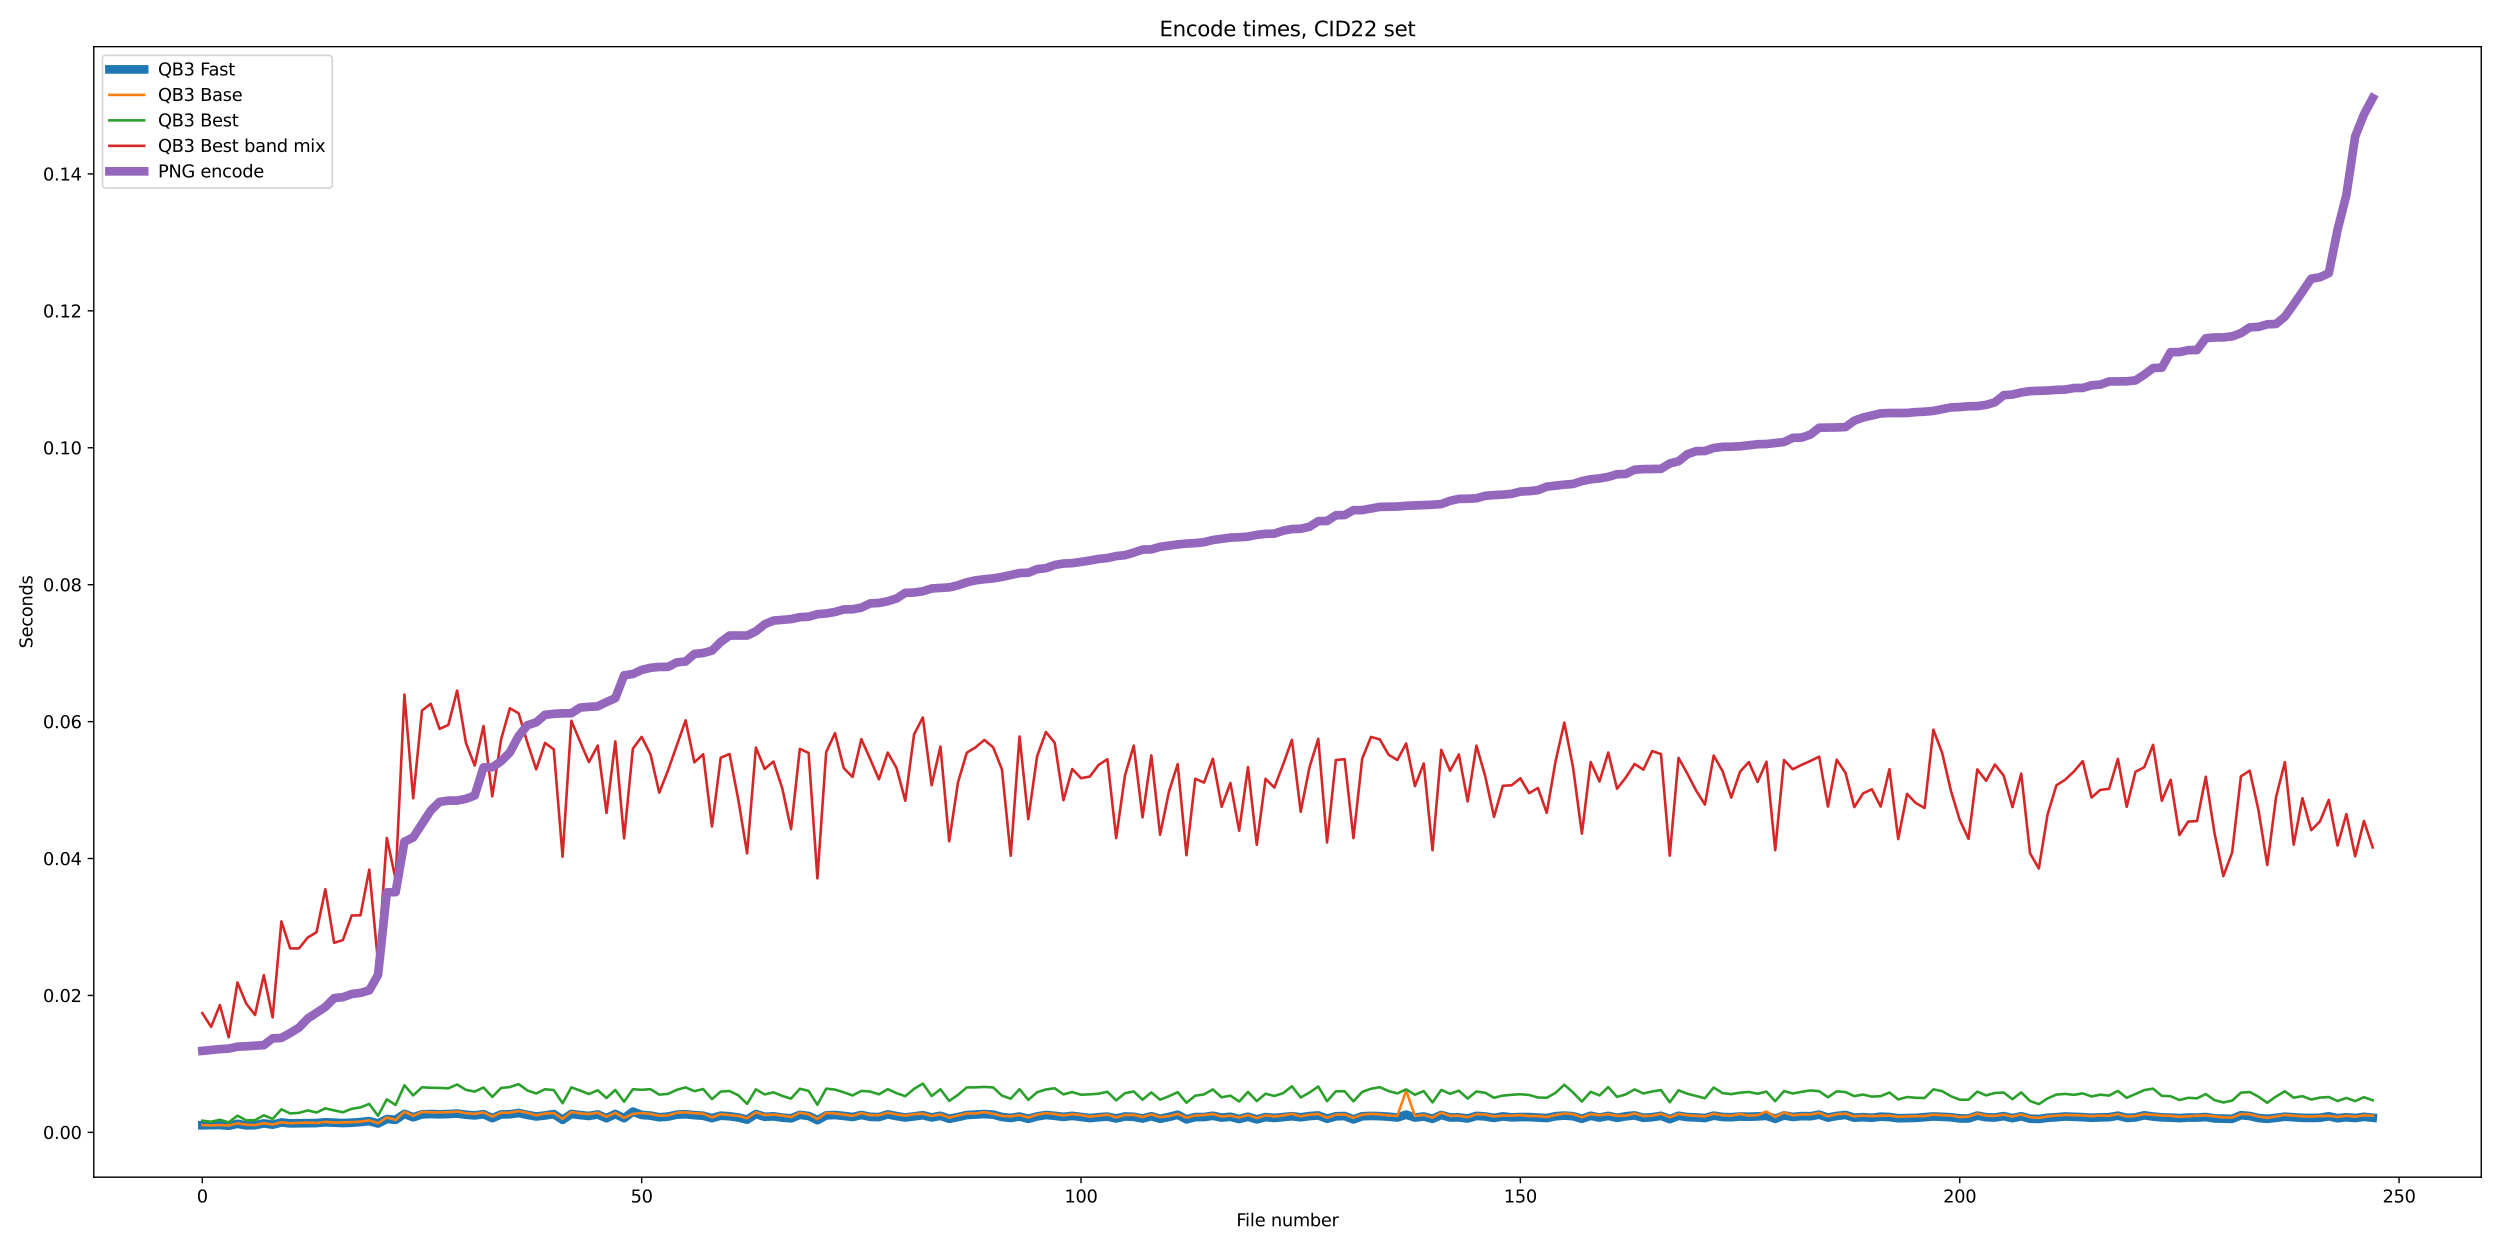 <?xml version="1.0" encoding="utf-8" standalone="no"?>
<!DOCTYPE svg PUBLIC "-//W3C//DTD SVG 1.1//EN"
  "http://www.w3.org/Graphics/SVG/1.1/DTD/svg11.dtd">
<svg xmlns:xlink="http://www.w3.org/1999/xlink" width="1440pt" height="720pt" viewBox="0 0 1440 720" xmlns="http://www.w3.org/2000/svg" version="1.1">
 <defs>
  <style type="text/css">*{stroke-linejoin: round; stroke-linecap: butt}</style>
 </defs>
 <g id="figure_1">
  <g id="patch_1">
   <path d="M 0 720 
L 1440 720 
L 1440 0 
L 0 0 
z
" style="fill: #ffffff"/>
  </g>
  <g id="axes_1">
   <g id="patch_2">
    <path d="M 54.02 678.04 
L 1429.2 678.04 
L 1429.2 26.88 
L 54.02 26.88 
z
" style="fill: #ffffff"/>
   </g>
   <g id="matplotlib.axis_1">
    <g id="xtick_1">
     <g id="line2d_1">
      <defs>
       <path id="m5e9444b66a" d="M 0 0 
L 0 3.5 
" style="stroke: #000000; stroke-width: 0.8"/>
      </defs>
      <g>
       <use xlink:href="#m5e9444b66a" x="116.528" y="678.04" style="stroke: #000000; stroke-width: 0.8"/>
      </g>
     </g>
     <g id="text_1">
      <!-- 0 -->
      <g transform="translate(113.347 692.638) scale(0.1 -0.1)">
       <defs>
        <path id="DejaVuSans-30" d="M 2034 4250 
Q 1547 4250 1301 3770 
Q 1056 3291 1056 2328 
Q 1056 1369 1301 889 
Q 1547 409 2034 409 
Q 2525 409 2770 889 
Q 3016 1369 3016 2328 
Q 3016 3291 2770 3770 
Q 2525 4250 2034 4250 
z
M 2034 4750 
Q 2819 4750 3233 4129 
Q 3647 3509 3647 2328 
Q 3647 1150 3233 529 
Q 2819 -91 2034 -91 
Q 1250 -91 836 529 
Q 422 1150 422 2328 
Q 422 3509 836 4129 
Q 1250 4750 2034 4750 
z
" transform="scale(0.016)"/>
       </defs>
       <use xlink:href="#DejaVuSans-30"/>
      </g>
     </g>
    </g>
    <g id="xtick_2">
     <g id="line2d_2">
      <g>
       <use xlink:href="#m5e9444b66a" x="369.598" y="678.04" style="stroke: #000000; stroke-width: 0.8"/>
      </g>
     </g>
     <g id="text_2">
      <!-- 50 -->
      <g transform="translate(363.235 692.638) scale(0.1 -0.1)">
       <defs>
        <path id="DejaVuSans-35" d="M 691 4666 
L 3169 4666 
L 3169 4134 
L 1269 4134 
L 1269 2991 
Q 1406 3038 1543 3061 
Q 1681 3084 1819 3084 
Q 2600 3084 3056 2656 
Q 3513 2228 3513 1497 
Q 3513 744 3044 326 
Q 2575 -91 1722 -91 
Q 1428 -91 1123 -41 
Q 819 9 494 109 
L 494 744 
Q 775 591 1075 516 
Q 1375 441 1709 441 
Q 2250 441 2565 725 
Q 2881 1009 2881 1497 
Q 2881 1984 2565 2268 
Q 2250 2553 1709 2553 
Q 1456 2553 1204 2497 
Q 953 2441 691 2322 
L 691 4666 
z
" transform="scale(0.016)"/>
       </defs>
       <use xlink:href="#DejaVuSans-35"/>
       <use xlink:href="#DejaVuSans-30" x="63.623"/>
      </g>
     </g>
    </g>
    <g id="xtick_3">
     <g id="line2d_3">
      <g>
       <use xlink:href="#m5e9444b66a" x="622.667" y="678.04" style="stroke: #000000; stroke-width: 0.8"/>
      </g>
     </g>
     <g id="text_3">
      <!-- 100 -->
      <g transform="translate(613.124 692.638) scale(0.1 -0.1)">
       <defs>
        <path id="DejaVuSans-31" d="M 794 531 
L 1825 531 
L 1825 4091 
L 703 3866 
L 703 4441 
L 1819 4666 
L 2450 4666 
L 2450 531 
L 3481 531 
L 3481 0 
L 794 0 
L 794 531 
z
" transform="scale(0.016)"/>
       </defs>
       <use xlink:href="#DejaVuSans-31"/>
       <use xlink:href="#DejaVuSans-30" x="63.623"/>
       <use xlink:href="#DejaVuSans-30" x="127.246"/>
      </g>
     </g>
    </g>
    <g id="xtick_4">
     <g id="line2d_4">
      <g>
       <use xlink:href="#m5e9444b66a" x="875.737" y="678.04" style="stroke: #000000; stroke-width: 0.8"/>
      </g>
     </g>
     <g id="text_4">
      <!-- 150 -->
      <g transform="translate(866.193 692.638) scale(0.1 -0.1)">
       <use xlink:href="#DejaVuSans-31"/>
       <use xlink:href="#DejaVuSans-35" x="63.623"/>
       <use xlink:href="#DejaVuSans-30" x="127.246"/>
      </g>
     </g>
    </g>
    <g id="xtick_5">
     <g id="line2d_5">
      <g>
       <use xlink:href="#m5e9444b66a" x="1128.806" y="678.04" style="stroke: #000000; stroke-width: 0.8"/>
      </g>
     </g>
     <g id="text_5">
      <!-- 200 -->
      <g transform="translate(1119.263 692.638) scale(0.1 -0.1)">
       <defs>
        <path id="DejaVuSans-32" d="M 1228 531 
L 3431 531 
L 3431 0 
L 469 0 
L 469 531 
Q 828 903 1448 1529 
Q 2069 2156 2228 2338 
Q 2531 2678 2651 2914 
Q 2772 3150 2772 3378 
Q 2772 3750 2511 3984 
Q 2250 4219 1831 4219 
Q 1534 4219 1204 4116 
Q 875 4013 500 3803 
L 500 4441 
Q 881 4594 1212 4672 
Q 1544 4750 1819 4750 
Q 2544 4750 2975 4387 
Q 3406 4025 3406 3419 
Q 3406 3131 3298 2873 
Q 3191 2616 2906 2266 
Q 2828 2175 2409 1742 
Q 1991 1309 1228 531 
z
" transform="scale(0.016)"/>
       </defs>
       <use xlink:href="#DejaVuSans-32"/>
       <use xlink:href="#DejaVuSans-30" x="63.623"/>
       <use xlink:href="#DejaVuSans-30" x="127.246"/>
      </g>
     </g>
    </g>
    <g id="xtick_6">
     <g id="line2d_6">
      <g>
       <use xlink:href="#m5e9444b66a" x="1381.876" y="678.04" style="stroke: #000000; stroke-width: 0.8"/>
      </g>
     </g>
     <g id="text_6">
      <!-- 250 -->
      <g transform="translate(1372.332 692.638) scale(0.1 -0.1)">
       <use xlink:href="#DejaVuSans-32"/>
       <use xlink:href="#DejaVuSans-35" x="63.623"/>
       <use xlink:href="#DejaVuSans-30" x="127.246"/>
      </g>
     </g>
    </g>
    <g id="text_7">
     <!-- File number -->
     <g transform="translate(712.139 706.317) scale(0.1 -0.1)">
      <defs>
       <path id="DejaVuSans-46" d="M 628 4666 
L 3309 4666 
L 3309 4134 
L 1259 4134 
L 1259 2759 
L 3109 2759 
L 3109 2228 
L 1259 2228 
L 1259 0 
L 628 0 
L 628 4666 
z
" transform="scale(0.016)"/>
       <path id="DejaVuSans-69" d="M 603 3500 
L 1178 3500 
L 1178 0 
L 603 0 
L 603 3500 
z
M 603 4863 
L 1178 4863 
L 1178 4134 
L 603 4134 
L 603 4863 
z
" transform="scale(0.016)"/>
       <path id="DejaVuSans-6c" d="M 603 4863 
L 1178 4863 
L 1178 0 
L 603 0 
L 603 4863 
z
" transform="scale(0.016)"/>
       <path id="DejaVuSans-65" d="M 3597 1894 
L 3597 1613 
L 953 1613 
Q 991 1019 1311 708 
Q 1631 397 2203 397 
Q 2534 397 2845 478 
Q 3156 559 3463 722 
L 3463 178 
Q 3153 47 2828 -22 
Q 2503 -91 2169 -91 
Q 1331 -91 842 396 
Q 353 884 353 1716 
Q 353 2575 817 3079 
Q 1281 3584 2069 3584 
Q 2775 3584 3186 3129 
Q 3597 2675 3597 1894 
z
M 3022 2063 
Q 3016 2534 2758 2815 
Q 2500 3097 2075 3097 
Q 1594 3097 1305 2825 
Q 1016 2553 972 2059 
L 3022 2063 
z
" transform="scale(0.016)"/>
       <path id="DejaVuSans-20" transform="scale(0.016)"/>
       <path id="DejaVuSans-6e" d="M 3513 2113 
L 3513 0 
L 2938 0 
L 2938 2094 
Q 2938 2591 2744 2837 
Q 2550 3084 2163 3084 
Q 1697 3084 1428 2787 
Q 1159 2491 1159 1978 
L 1159 0 
L 581 0 
L 581 3500 
L 1159 3500 
L 1159 2956 
Q 1366 3272 1645 3428 
Q 1925 3584 2291 3584 
Q 2894 3584 3203 3211 
Q 3513 2838 3513 2113 
z
" transform="scale(0.016)"/>
       <path id="DejaVuSans-75" d="M 544 1381 
L 544 3500 
L 1119 3500 
L 1119 1403 
Q 1119 906 1312 657 
Q 1506 409 1894 409 
Q 2359 409 2629 706 
Q 2900 1003 2900 1516 
L 2900 3500 
L 3475 3500 
L 3475 0 
L 2900 0 
L 2900 538 
Q 2691 219 2414 64 
Q 2138 -91 1772 -91 
Q 1169 -91 856 284 
Q 544 659 544 1381 
z
M 1991 3584 
L 1991 3584 
z
" transform="scale(0.016)"/>
       <path id="DejaVuSans-6d" d="M 3328 2828 
Q 3544 3216 3844 3400 
Q 4144 3584 4550 3584 
Q 5097 3584 5394 3201 
Q 5691 2819 5691 2113 
L 5691 0 
L 5113 0 
L 5113 2094 
Q 5113 2597 4934 2840 
Q 4756 3084 4391 3084 
Q 3944 3084 3684 2787 
Q 3425 2491 3425 1978 
L 3425 0 
L 2847 0 
L 2847 2094 
Q 2847 2600 2669 2842 
Q 2491 3084 2119 3084 
Q 1678 3084 1418 2786 
Q 1159 2488 1159 1978 
L 1159 0 
L 581 0 
L 581 3500 
L 1159 3500 
L 1159 2956 
Q 1356 3278 1631 3431 
Q 1906 3584 2284 3584 
Q 2666 3584 2933 3390 
Q 3200 3197 3328 2828 
z
" transform="scale(0.016)"/>
       <path id="DejaVuSans-62" d="M 3116 1747 
Q 3116 2381 2855 2742 
Q 2594 3103 2138 3103 
Q 1681 3103 1420 2742 
Q 1159 2381 1159 1747 
Q 1159 1113 1420 752 
Q 1681 391 2138 391 
Q 2594 391 2855 752 
Q 3116 1113 3116 1747 
z
M 1159 2969 
Q 1341 3281 1617 3432 
Q 1894 3584 2278 3584 
Q 2916 3584 3314 3078 
Q 3713 2572 3713 1747 
Q 3713 922 3314 415 
Q 2916 -91 2278 -91 
Q 1894 -91 1617 61 
Q 1341 213 1159 525 
L 1159 0 
L 581 0 
L 581 4863 
L 1159 4863 
L 1159 2969 
z
" transform="scale(0.016)"/>
       <path id="DejaVuSans-72" d="M 2631 2963 
Q 2534 3019 2420 3045 
Q 2306 3072 2169 3072 
Q 1681 3072 1420 2755 
Q 1159 2438 1159 1844 
L 1159 0 
L 581 0 
L 581 3500 
L 1159 3500 
L 1159 2956 
Q 1341 3275 1631 3429 
Q 1922 3584 2338 3584 
Q 2397 3584 2469 3576 
Q 2541 3569 2628 3553 
L 2631 2963 
z
" transform="scale(0.016)"/>
      </defs>
      <use xlink:href="#DejaVuSans-46"/>
      <use xlink:href="#DejaVuSans-69" x="50.27"/>
      <use xlink:href="#DejaVuSans-6c" x="78.053"/>
      <use xlink:href="#DejaVuSans-65" x="105.836"/>
      <use xlink:href="#DejaVuSans-20" x="167.359"/>
      <use xlink:href="#DejaVuSans-6e" x="199.146"/>
      <use xlink:href="#DejaVuSans-75" x="262.525"/>
      <use xlink:href="#DejaVuSans-6d" x="325.904"/>
      <use xlink:href="#DejaVuSans-62" x="423.316"/>
      <use xlink:href="#DejaVuSans-65" x="486.793"/>
      <use xlink:href="#DejaVuSans-72" x="548.316"/>
     </g>
    </g>
   </g>
   <g id="matplotlib.axis_2">
    <g id="ytick_1">
     <g id="line2d_7">
      <defs>
       <path id="m8cb1e6c302" d="M 0 0 
L -3.5 0 
" style="stroke: #000000; stroke-width: 0.8"/>
      </defs>
      <g>
       <use xlink:href="#m8cb1e6c302" x="54.02" y="652.241" style="stroke: #000000; stroke-width: 0.8"/>
      </g>
     </g>
     <g id="text_8">
      <!-- 0.00 -->
      <g transform="translate(24.754 656.04) scale(0.1 -0.1)">
       <defs>
        <path id="DejaVuSans-2e" d="M 684 794 
L 1344 794 
L 1344 0 
L 684 0 
L 684 794 
z
" transform="scale(0.016)"/>
       </defs>
       <use xlink:href="#DejaVuSans-30"/>
       <use xlink:href="#DejaVuSans-2e" x="63.623"/>
       <use xlink:href="#DejaVuSans-30" x="95.41"/>
       <use xlink:href="#DejaVuSans-30" x="159.033"/>
      </g>
     </g>
    </g>
    <g id="ytick_2">
     <g id="line2d_8">
      <g>
       <use xlink:href="#m8cb1e6c302" x="54.02" y="573.376" style="stroke: #000000; stroke-width: 0.8"/>
      </g>
     </g>
     <g id="text_9">
      <!-- 0.02 -->
      <g transform="translate(24.754 577.175) scale(0.1 -0.1)">
       <use xlink:href="#DejaVuSans-30"/>
       <use xlink:href="#DejaVuSans-2e" x="63.623"/>
       <use xlink:href="#DejaVuSans-30" x="95.41"/>
       <use xlink:href="#DejaVuSans-32" x="159.033"/>
      </g>
     </g>
    </g>
    <g id="ytick_3">
     <g id="line2d_9">
      <g>
       <use xlink:href="#m8cb1e6c302" x="54.02" y="494.51" style="stroke: #000000; stroke-width: 0.8"/>
      </g>
     </g>
     <g id="text_10">
      <!-- 0.04 -->
      <g transform="translate(24.754 498.309) scale(0.1 -0.1)">
       <defs>
        <path id="DejaVuSans-34" d="M 2419 4116 
L 825 1625 
L 2419 1625 
L 2419 4116 
z
M 2253 4666 
L 3047 4666 
L 3047 1625 
L 3713 1625 
L 3713 1100 
L 3047 1100 
L 3047 0 
L 2419 0 
L 2419 1100 
L 313 1100 
L 313 1709 
L 2253 4666 
z
" transform="scale(0.016)"/>
       </defs>
       <use xlink:href="#DejaVuSans-30"/>
       <use xlink:href="#DejaVuSans-2e" x="63.623"/>
       <use xlink:href="#DejaVuSans-30" x="95.41"/>
       <use xlink:href="#DejaVuSans-34" x="159.033"/>
      </g>
     </g>
    </g>
    <g id="ytick_4">
     <g id="line2d_10">
      <g>
       <use xlink:href="#m8cb1e6c302" x="54.02" y="415.644" style="stroke: #000000; stroke-width: 0.8"/>
      </g>
     </g>
     <g id="text_11">
      <!-- 0.06 -->
      <g transform="translate(24.754 419.443) scale(0.1 -0.1)">
       <defs>
        <path id="DejaVuSans-36" d="M 2113 2584 
Q 1688 2584 1439 2293 
Q 1191 2003 1191 1497 
Q 1191 994 1439 701 
Q 1688 409 2113 409 
Q 2538 409 2786 701 
Q 3034 994 3034 1497 
Q 3034 2003 2786 2293 
Q 2538 2584 2113 2584 
z
M 3366 4563 
L 3366 3988 
Q 3128 4100 2886 4159 
Q 2644 4219 2406 4219 
Q 1781 4219 1451 3797 
Q 1122 3375 1075 2522 
Q 1259 2794 1537 2939 
Q 1816 3084 2150 3084 
Q 2853 3084 3261 2657 
Q 3669 2231 3669 1497 
Q 3669 778 3244 343 
Q 2819 -91 2113 -91 
Q 1303 -91 875 529 
Q 447 1150 447 2328 
Q 447 3434 972 4092 
Q 1497 4750 2381 4750 
Q 2619 4750 2861 4703 
Q 3103 4656 3366 4563 
z
" transform="scale(0.016)"/>
       </defs>
       <use xlink:href="#DejaVuSans-30"/>
       <use xlink:href="#DejaVuSans-2e" x="63.623"/>
       <use xlink:href="#DejaVuSans-30" x="95.41"/>
       <use xlink:href="#DejaVuSans-36" x="159.033"/>
      </g>
     </g>
    </g>
    <g id="ytick_5">
     <g id="line2d_11">
      <g>
       <use xlink:href="#m8cb1e6c302" x="54.02" y="336.779" style="stroke: #000000; stroke-width: 0.8"/>
      </g>
     </g>
     <g id="text_12">
      <!-- 0.08 -->
      <g transform="translate(24.754 340.578) scale(0.1 -0.1)">
       <defs>
        <path id="DejaVuSans-38" d="M 2034 2216 
Q 1584 2216 1326 1975 
Q 1069 1734 1069 1313 
Q 1069 891 1326 650 
Q 1584 409 2034 409 
Q 2484 409 2743 651 
Q 3003 894 3003 1313 
Q 3003 1734 2745 1975 
Q 2488 2216 2034 2216 
z
M 1403 2484 
Q 997 2584 770 2862 
Q 544 3141 544 3541 
Q 544 4100 942 4425 
Q 1341 4750 2034 4750 
Q 2731 4750 3128 4425 
Q 3525 4100 3525 3541 
Q 3525 3141 3298 2862 
Q 3072 2584 2669 2484 
Q 3125 2378 3379 2068 
Q 3634 1759 3634 1313 
Q 3634 634 3220 271 
Q 2806 -91 2034 -91 
Q 1263 -91 848 271 
Q 434 634 434 1313 
Q 434 1759 690 2068 
Q 947 2378 1403 2484 
z
M 1172 3481 
Q 1172 3119 1398 2916 
Q 1625 2713 2034 2713 
Q 2441 2713 2670 2916 
Q 2900 3119 2900 3481 
Q 2900 3844 2670 4047 
Q 2441 4250 2034 4250 
Q 1625 4250 1398 4047 
Q 1172 3844 1172 3481 
z
" transform="scale(0.016)"/>
       </defs>
       <use xlink:href="#DejaVuSans-30"/>
       <use xlink:href="#DejaVuSans-2e" x="63.623"/>
       <use xlink:href="#DejaVuSans-30" x="95.41"/>
       <use xlink:href="#DejaVuSans-38" x="159.033"/>
      </g>
     </g>
    </g>
    <g id="ytick_6">
     <g id="line2d_12">
      <g>
       <use xlink:href="#m8cb1e6c302" x="54.02" y="257.913" style="stroke: #000000; stroke-width: 0.8"/>
      </g>
     </g>
     <g id="text_13">
      <!-- 0.10 -->
      <g transform="translate(24.754 261.712) scale(0.1 -0.1)">
       <use xlink:href="#DejaVuSans-30"/>
       <use xlink:href="#DejaVuSans-2e" x="63.623"/>
       <use xlink:href="#DejaVuSans-31" x="95.41"/>
       <use xlink:href="#DejaVuSans-30" x="159.033"/>
      </g>
     </g>
    </g>
    <g id="ytick_7">
     <g id="line2d_13">
      <g>
       <use xlink:href="#m8cb1e6c302" x="54.02" y="179.047" style="stroke: #000000; stroke-width: 0.8"/>
      </g>
     </g>
     <g id="text_14">
      <!-- 0.12 -->
      <g transform="translate(24.754 182.846) scale(0.1 -0.1)">
       <use xlink:href="#DejaVuSans-30"/>
       <use xlink:href="#DejaVuSans-2e" x="63.623"/>
       <use xlink:href="#DejaVuSans-31" x="95.41"/>
       <use xlink:href="#DejaVuSans-32" x="159.033"/>
      </g>
     </g>
    </g>
    <g id="ytick_8">
     <g id="line2d_14">
      <g>
       <use xlink:href="#m8cb1e6c302" x="54.02" y="100.182" style="stroke: #000000; stroke-width: 0.8"/>
      </g>
     </g>
     <g id="text_15">
      <!-- 0.14 -->
      <g transform="translate(24.754 103.981) scale(0.1 -0.1)">
       <use xlink:href="#DejaVuSans-30"/>
       <use xlink:href="#DejaVuSans-2e" x="63.623"/>
       <use xlink:href="#DejaVuSans-31" x="95.41"/>
       <use xlink:href="#DejaVuSans-34" x="159.033"/>
      </g>
     </g>
    </g>
    <g id="text_16">
     <!-- Seconds -->
     <g transform="translate(18.675 373.467) rotate(-90) scale(0.1 -0.1)">
      <defs>
       <path id="DejaVuSans-53" d="M 3425 4513 
L 3425 3897 
Q 3066 4069 2747 4153 
Q 2428 4238 2131 4238 
Q 1616 4238 1336 4038 
Q 1056 3838 1056 3469 
Q 1056 3159 1242 3001 
Q 1428 2844 1947 2747 
L 2328 2669 
Q 3034 2534 3370 2195 
Q 3706 1856 3706 1288 
Q 3706 609 3251 259 
Q 2797 -91 1919 -91 
Q 1588 -91 1214 -16 
Q 841 59 441 206 
L 441 856 
Q 825 641 1194 531 
Q 1563 422 1919 422 
Q 2459 422 2753 634 
Q 3047 847 3047 1241 
Q 3047 1584 2836 1778 
Q 2625 1972 2144 2069 
L 1759 2144 
Q 1053 2284 737 2584 
Q 422 2884 422 3419 
Q 422 4038 858 4394 
Q 1294 4750 2059 4750 
Q 2388 4750 2728 4690 
Q 3069 4631 3425 4513 
z
" transform="scale(0.016)"/>
       <path id="DejaVuSans-63" d="M 3122 3366 
L 3122 2828 
Q 2878 2963 2633 3030 
Q 2388 3097 2138 3097 
Q 1578 3097 1268 2742 
Q 959 2388 959 1747 
Q 959 1106 1268 751 
Q 1578 397 2138 397 
Q 2388 397 2633 464 
Q 2878 531 3122 666 
L 3122 134 
Q 2881 22 2623 -34 
Q 2366 -91 2075 -91 
Q 1284 -91 818 406 
Q 353 903 353 1747 
Q 353 2603 823 3093 
Q 1294 3584 2113 3584 
Q 2378 3584 2631 3529 
Q 2884 3475 3122 3366 
z
" transform="scale(0.016)"/>
       <path id="DejaVuSans-6f" d="M 1959 3097 
Q 1497 3097 1228 2736 
Q 959 2375 959 1747 
Q 959 1119 1226 758 
Q 1494 397 1959 397 
Q 2419 397 2687 759 
Q 2956 1122 2956 1747 
Q 2956 2369 2687 2733 
Q 2419 3097 1959 3097 
z
M 1959 3584 
Q 2709 3584 3137 3096 
Q 3566 2609 3566 1747 
Q 3566 888 3137 398 
Q 2709 -91 1959 -91 
Q 1206 -91 779 398 
Q 353 888 353 1747 
Q 353 2609 779 3096 
Q 1206 3584 1959 3584 
z
" transform="scale(0.016)"/>
       <path id="DejaVuSans-64" d="M 2906 2969 
L 2906 4863 
L 3481 4863 
L 3481 0 
L 2906 0 
L 2906 525 
Q 2725 213 2448 61 
Q 2172 -91 1784 -91 
Q 1150 -91 751 415 
Q 353 922 353 1747 
Q 353 2572 751 3078 
Q 1150 3584 1784 3584 
Q 2172 3584 2448 3432 
Q 2725 3281 2906 2969 
z
M 947 1747 
Q 947 1113 1208 752 
Q 1469 391 1925 391 
Q 2381 391 2643 752 
Q 2906 1113 2906 1747 
Q 2906 2381 2643 2742 
Q 2381 3103 1925 3103 
Q 1469 3103 1208 2742 
Q 947 2381 947 1747 
z
" transform="scale(0.016)"/>
       <path id="DejaVuSans-73" d="M 2834 3397 
L 2834 2853 
Q 2591 2978 2328 3040 
Q 2066 3103 1784 3103 
Q 1356 3103 1142 2972 
Q 928 2841 928 2578 
Q 928 2378 1081 2264 
Q 1234 2150 1697 2047 
L 1894 2003 
Q 2506 1872 2764 1633 
Q 3022 1394 3022 966 
Q 3022 478 2636 193 
Q 2250 -91 1575 -91 
Q 1294 -91 989 -36 
Q 684 19 347 128 
L 347 722 
Q 666 556 975 473 
Q 1284 391 1588 391 
Q 1994 391 2212 530 
Q 2431 669 2431 922 
Q 2431 1156 2273 1281 
Q 2116 1406 1581 1522 
L 1381 1569 
Q 847 1681 609 1914 
Q 372 2147 372 2553 
Q 372 3047 722 3315 
Q 1072 3584 1716 3584 
Q 2034 3584 2315 3537 
Q 2597 3491 2834 3397 
z
" transform="scale(0.016)"/>
      </defs>
      <use xlink:href="#DejaVuSans-53"/>
      <use xlink:href="#DejaVuSans-65" x="63.477"/>
      <use xlink:href="#DejaVuSans-63" x="125"/>
      <use xlink:href="#DejaVuSans-6f" x="179.98"/>
      <use xlink:href="#DejaVuSans-6e" x="241.162"/>
      <use xlink:href="#DejaVuSans-64" x="304.541"/>
      <use xlink:href="#DejaVuSans-73" x="368.018"/>
     </g>
    </g>
   </g>
   <g id="line2d_15">
    <path d="M 116.528 648.141 
L 126.651 647.985 
L 131.712 648.442 
L 136.774 647.313 
L 141.835 648.203 
L 146.897 648.112 
L 151.958 647.083 
L 157.019 647.824 
L 162.081 646.547 
L 167.142 647.056 
L 182.326 646.892 
L 187.388 646.429 
L 197.51 646.875 
L 202.572 646.68 
L 207.633 646.298 
L 212.695 645.738 
L 217.756 647.139 
L 222.817 644.561 
L 227.879 645.011 
L 232.94 641.595 
L 238.002 643.558 
L 243.063 641.87 
L 248.124 641.697 
L 253.186 641.84 
L 258.247 641.699 
L 263.309 641.381 
L 268.37 642.08 
L 273.431 642.473 
L 278.493 641.771 
L 283.554 644.049 
L 288.615 641.918 
L 293.677 641.823 
L 298.738 641.091 
L 303.8 642.172 
L 308.861 643.099 
L 313.922 642.519 
L 318.984 641.715 
L 324.045 645.03 
L 329.107 641.626 
L 334.168 642.281 
L 339.229 642.794 
L 344.291 641.926 
L 349.352 644.104 
L 354.414 641.643 
L 359.475 644.112 
L 364.536 640.286 
L 369.598 642.22 
L 374.659 642.575 
L 379.721 643.538 
L 384.782 643.167 
L 389.843 642.041 
L 394.905 641.799 
L 399.966 642.326 
L 405.027 642.666 
L 410.089 644.047 
L 415.15 642.612 
L 420.212 642.974 
L 425.273 643.663 
L 430.334 644.92 
L 435.396 641.692 
L 440.457 643.29 
L 445.519 642.991 
L 450.58 643.763 
L 455.641 644.173 
L 460.703 642.165 
L 465.764 642.787 
L 470.826 645.225 
L 475.887 642.476 
L 480.948 642.243 
L 486.01 642.755 
L 491.071 643.416 
L 496.133 642.214 
L 501.194 643.3 
L 506.255 643.435 
L 511.317 641.875 
L 516.378 642.864 
L 521.439 643.689 
L 531.562 642.371 
L 536.624 643.65 
L 541.685 642.699 
L 546.746 644.45 
L 551.808 643.428 
L 556.869 642.267 
L 566.992 641.683 
L 572.053 642.019 
L 577.115 643.38 
L 582.176 643.955 
L 587.238 643.097 
L 592.299 644.442 
L 597.36 643.072 
L 602.422 642.247 
L 607.483 642.698 
L 612.545 643.331 
L 617.606 642.736 
L 627.729 644.013 
L 632.79 643.523 
L 637.851 643.162 
L 642.913 644.236 
L 647.974 643.09 
L 653.036 643.278 
L 658.097 644.273 
L 663.158 642.941 
L 668.22 644.415 
L 673.281 643.381 
L 678.343 642.084 
L 683.404 644.769 
L 688.465 643.428 
L 693.527 643.437 
L 698.588 642.675 
L 703.65 643.761 
L 708.711 643.259 
L 713.772 644.569 
L 718.834 643.239 
L 723.895 644.769 
L 728.957 643.442 
L 734.018 643.951 
L 744.141 642.937 
L 749.202 643.572 
L 754.263 642.862 
L 759.325 642.477 
L 764.386 644.404 
L 769.448 642.985 
L 774.509 642.828 
L 779.57 644.782 
L 784.632 642.962 
L 789.693 642.771 
L 794.755 642.898 
L 799.816 643.204 
L 804.877 643.709 
L 809.939 642.038 
L 815 643.723 
L 820.062 643.075 
L 825.123 644.446 
L 830.184 642.23 
L 835.246 643.678 
L 840.307 643.622 
L 845.369 644.247 
L 850.43 642.752 
L 855.491 643.08 
L 860.553 643.952 
L 865.614 643.038 
L 870.675 643.609 
L 875.737 643.433 
L 880.798 643.447 
L 890.921 644.004 
L 895.982 642.955 
L 901.044 642.573 
L 906.105 642.925 
L 911.167 644.436 
L 916.228 642.678 
L 921.289 643.747 
L 926.351 642.726 
L 931.412 643.877 
L 936.474 642.989 
L 941.535 642.467 
L 946.596 643.858 
L 951.658 643.505 
L 956.719 642.717 
L 961.781 644.645 
L 966.842 642.676 
L 971.903 643.461 
L 976.965 643.621 
L 982.026 644.018 
L 987.087 642.603 
L 992.149 643.389 
L 997.21 643.523 
L 1002.272 643.116 
L 1007.333 643.228 
L 1012.394 643.04 
L 1017.456 642.706 
L 1022.517 644.432 
L 1027.579 642.478 
L 1032.64 643.346 
L 1037.701 642.882 
L 1042.763 642.966 
L 1047.824 642.04 
L 1052.886 643.735 
L 1057.947 642.793 
L 1063.008 642.205 
L 1068.07 643.796 
L 1073.131 643.491 
L 1078.193 643.832 
L 1083.254 643.188 
L 1088.315 643.411 
L 1093.377 644.127 
L 1103.499 643.895 
L 1113.622 643.07 
L 1123.745 643.541 
L 1128.806 644.208 
L 1133.868 644.239 
L 1138.929 642.579 
L 1143.991 643.52 
L 1149.052 643.697 
L 1154.113 642.872 
L 1159.175 644.058 
L 1164.236 642.967 
L 1169.298 644.375 
L 1174.359 644.521 
L 1179.42 643.834 
L 1184.482 643.523 
L 1189.543 643.086 
L 1199.666 643.483 
L 1204.727 643.843 
L 1209.789 643.589 
L 1214.85 643.52 
L 1219.911 642.624 
L 1224.973 643.917 
L 1230.034 643.628 
L 1235.096 642.408 
L 1240.157 643.133 
L 1245.218 643.611 
L 1250.28 643.754 
L 1255.341 644.012 
L 1260.403 643.709 
L 1265.464 643.728 
L 1270.525 643.418 
L 1275.587 644.21 
L 1285.71 644.474 
L 1290.771 642.364 
L 1295.832 642.815 
L 1300.894 643.996 
L 1305.955 644.409 
L 1311.017 643.873 
L 1316.078 643.208 
L 1326.201 643.892 
L 1331.262 643.941 
L 1336.323 643.828 
L 1341.385 642.988 
L 1346.446 644.103 
L 1351.508 643.534 
L 1356.569 643.986 
L 1361.63 643.305 
L 1366.692 643.811 
L 1366.692 643.811 
" clip-path="url(#pb8a4f6c212)" style="fill: none; stroke: #1f77b4; stroke-width: 5; stroke-linecap: square"/>
   </g>
   <g id="line2d_16">
    <path d="M 116.528 648.044 
L 121.59 648.251 
L 126.651 648.031 
L 131.712 648.244 
L 136.774 647.048 
L 141.835 647.85 
L 146.897 648.049 
L 151.958 646.944 
L 157.019 647.723 
L 162.081 646.445 
L 167.142 646.988 
L 177.265 646.592 
L 182.326 646.862 
L 187.388 646.199 
L 192.449 646.598 
L 202.572 646.366 
L 207.633 646.081 
L 212.695 645.31 
L 217.756 646.995 
L 222.817 643.663 
L 227.879 645.092 
L 232.94 640.368 
L 238.002 642.76 
L 243.063 640.48 
L 248.124 640.698 
L 253.186 640.744 
L 258.247 640.626 
L 263.309 640.212 
L 268.37 641.213 
L 273.431 641.58 
L 278.493 640.746 
L 283.554 643.142 
L 288.615 640.926 
L 293.677 640.895 
L 298.738 639.953 
L 303.8 640.985 
L 308.861 642.451 
L 313.922 641.392 
L 318.984 641.133 
L 324.045 644.487 
L 329.107 640.512 
L 334.168 641.283 
L 339.229 641.697 
L 344.291 640.939 
L 349.352 643.301 
L 354.414 640.997 
L 359.475 643.898 
L 364.536 641.572 
L 369.598 641.118 
L 374.659 641.63 
L 379.721 642.673 
L 384.782 642.493 
L 389.843 640.931 
L 394.905 640.72 
L 399.966 641.202 
L 405.027 641.5 
L 410.089 643.603 
L 415.15 641.78 
L 425.273 642.759 
L 430.334 644.148 
L 435.396 640.666 
L 440.457 642.269 
L 445.519 641.979 
L 450.58 642.575 
L 455.641 643.446 
L 460.703 640.933 
L 465.764 641.866 
L 470.826 644.575 
L 475.887 641.053 
L 480.948 641.373 
L 486.01 641.969 
L 491.071 642.745 
L 496.133 641.157 
L 501.194 642.351 
L 506.255 642.357 
L 511.317 640.949 
L 516.378 641.918 
L 521.439 642.629 
L 526.501 641.785 
L 531.562 641.5 
L 536.624 642.844 
L 541.685 641.86 
L 546.746 643.78 
L 556.869 641.302 
L 561.931 641.361 
L 566.992 640.559 
L 572.053 641.57 
L 577.115 642.765 
L 582.176 643.054 
L 587.238 642.307 
L 592.299 643.721 
L 597.36 642.036 
L 602.422 641.159 
L 607.483 641.694 
L 612.545 642.541 
L 617.606 641.756 
L 622.667 642.304 
L 627.729 643.178 
L 637.851 642.101 
L 642.913 643.612 
L 647.974 642.291 
L 653.036 642.161 
L 658.097 643.43 
L 663.158 641.901 
L 668.22 643.454 
L 673.281 642.898 
L 678.343 641.628 
L 683.404 643.783 
L 688.465 642.541 
L 693.527 642.274 
L 698.588 641.685 
L 703.65 643.134 
L 708.711 642.622 
L 713.772 643.671 
L 718.834 642.294 
L 723.895 644.008 
L 728.957 642.466 
L 734.018 643.101 
L 739.079 642.54 
L 744.141 641.579 
L 749.202 643.029 
L 754.263 642.029 
L 759.325 641.698 
L 764.386 643.848 
L 769.448 642.041 
L 774.509 641.938 
L 779.57 643.868 
L 784.632 642.083 
L 789.693 641.637 
L 794.755 641.869 
L 799.816 642.477 
L 804.877 642.806 
L 809.939 628.202 
L 815 642.799 
L 820.062 642.168 
L 825.123 643.785 
L 830.184 640.948 
L 835.246 642.748 
L 840.307 642.657 
L 845.369 643.559 
L 850.43 641.839 
L 855.491 642.02 
L 860.553 643.112 
L 865.614 642.569 
L 870.675 642.611 
L 875.737 642.336 
L 880.798 642.843 
L 885.86 642.863 
L 890.921 643.375 
L 895.982 642.26 
L 901.044 641.334 
L 906.105 641.753 
L 911.167 643.587 
L 916.228 641.735 
L 921.289 642.44 
L 926.351 641.748 
L 931.412 642.76 
L 936.474 642.624 
L 941.535 641.35 
L 946.596 642.89 
L 951.658 642.64 
L 956.719 641.549 
L 961.781 643.574 
L 966.842 641.638 
L 971.903 642.408 
L 982.026 643.053 
L 987.087 641.538 
L 992.149 642.397 
L 997.21 642.665 
L 1002.272 641.655 
L 1007.333 642.633 
L 1012.394 642.32 
L 1017.456 640.214 
L 1022.517 643.43 
L 1027.579 640.738 
L 1032.64 642.434 
L 1037.701 641.96 
L 1042.763 641.933 
L 1047.824 641.056 
L 1052.886 643.069 
L 1057.947 641.825 
L 1063.008 641.426 
L 1068.07 643.047 
L 1073.131 642.629 
L 1078.193 642.922 
L 1083.254 642.681 
L 1088.315 642.631 
L 1093.377 643.266 
L 1103.499 642.901 
L 1108.561 642.887 
L 1113.622 642.027 
L 1118.684 642.4 
L 1123.745 642.553 
L 1128.806 643.443 
L 1133.868 643.164 
L 1138.929 641.441 
L 1143.991 642.633 
L 1149.052 642.782 
L 1154.113 642.049 
L 1159.175 643.169 
L 1164.236 641.948 
L 1169.298 643.472 
L 1174.359 643.929 
L 1179.42 643.05 
L 1184.482 642.568 
L 1189.543 642.221 
L 1199.666 642.532 
L 1204.727 642.926 
L 1209.789 642.559 
L 1214.85 642.744 
L 1219.911 641.792 
L 1224.973 643.141 
L 1230.034 642.808 
L 1235.096 641.735 
L 1245.218 642.551 
L 1250.28 642.762 
L 1255.341 643.25 
L 1270.525 642.435 
L 1280.648 643.653 
L 1285.71 643.67 
L 1290.771 641.666 
L 1295.832 641.832 
L 1300.894 643.148 
L 1305.955 643.865 
L 1316.078 642.213 
L 1326.201 643.037 
L 1331.262 643.135 
L 1336.323 642.877 
L 1341.385 642.732 
L 1346.446 643.369 
L 1351.508 642.702 
L 1356.569 643.2 
L 1361.63 642.45 
L 1366.692 642.615 
L 1366.692 642.615 
" clip-path="url(#pb8a4f6c212)" style="fill: none; stroke: #ff7f0e; stroke-width: 1.5; stroke-linecap: square"/>
   </g>
   <g id="line2d_17">
    <path d="M 116.528 645.522 
L 121.59 646.15 
L 126.651 644.977 
L 131.712 646.47 
L 136.774 642.609 
L 141.835 645.341 
L 146.897 645.182 
L 151.958 642.399 
L 157.019 644.546 
L 162.081 638.959 
L 167.142 641.352 
L 172.203 641.011 
L 177.265 639.59 
L 182.326 640.806 
L 187.388 638.426 
L 192.449 639.606 
L 197.51 640.655 
L 202.572 638.666 
L 207.633 637.868 
L 212.695 635.849 
L 217.756 642.683 
L 222.817 633.212 
L 227.879 636.461 
L 232.94 625.095 
L 238.002 630.975 
L 243.063 626.275 
L 248.124 626.557 
L 253.186 626.651 
L 258.247 626.879 
L 263.309 624.666 
L 268.37 627.753 
L 273.431 628.762 
L 278.493 626.394 
L 283.554 631.826 
L 288.615 626.684 
L 293.677 626.134 
L 298.738 624.459 
L 303.8 628.114 
L 308.861 629.858 
L 313.922 627.398 
L 318.984 627.871 
L 324.045 635.43 
L 329.107 626.324 
L 334.168 628.183 
L 339.229 630.172 
L 344.291 627.977 
L 349.352 632.444 
L 354.414 627.797 
L 359.475 634.602 
L 364.536 627.381 
L 369.598 627.742 
L 374.659 627.374 
L 379.721 630.501 
L 384.782 630.068 
L 389.843 627.739 
L 394.905 626.344 
L 399.966 628.509 
L 405.027 627.295 
L 410.089 633.109 
L 415.15 628.735 
L 420.212 628.421 
L 425.273 630.929 
L 430.334 635.82 
L 435.396 627.44 
L 440.457 630.391 
L 445.519 629.202 
L 450.58 631.252 
L 455.641 632.807 
L 460.703 627.135 
L 465.764 628.35 
L 470.826 636.318 
L 475.887 627.085 
L 480.948 627.598 
L 486.01 629.154 
L 491.071 630.982 
L 496.133 628.366 
L 501.194 628.721 
L 506.255 630.333 
L 511.317 627.333 
L 516.378 629.643 
L 521.439 631.399 
L 526.501 627.196 
L 531.562 624.142 
L 536.624 631.291 
L 541.685 627.431 
L 546.746 634.112 
L 551.808 630.651 
L 556.869 626.359 
L 561.931 626.317 
L 566.992 626.061 
L 572.053 626.358 
L 577.115 631.086 
L 582.176 632.835 
L 587.238 627.369 
L 592.299 633.515 
L 597.36 629.147 
L 602.422 627.533 
L 607.483 626.842 
L 612.545 630.347 
L 617.606 629.026 
L 622.667 630.563 
L 627.729 630.336 
L 632.79 629.972 
L 637.851 628.854 
L 642.913 633.815 
L 647.974 629.686 
L 653.036 628.688 
L 658.097 633.448 
L 663.158 629.238 
L 668.22 633.446 
L 673.281 631.427 
L 678.343 629.098 
L 683.404 635.174 
L 688.465 631.135 
L 693.527 630.342 
L 698.588 627.51 
L 703.65 632.051 
L 708.711 631.074 
L 713.772 634.492 
L 718.834 628.926 
L 723.895 634.255 
L 728.957 629.983 
L 734.018 631.272 
L 739.079 629.676 
L 744.141 625.687 
L 749.202 632.132 
L 754.263 629.318 
L 759.325 625.836 
L 764.386 634.296 
L 769.448 628.608 
L 774.509 628.593 
L 779.57 634.377 
L 784.632 628.961 
L 789.693 627.133 
L 794.755 626.201 
L 799.816 628.434 
L 804.877 629.812 
L 809.939 627.495 
L 815 630.572 
L 820.062 628.472 
L 825.123 635.005 
L 830.184 627.801 
L 835.246 630.032 
L 840.307 628.226 
L 845.369 632.783 
L 850.43 628.699 
L 855.491 629.447 
L 860.553 632.316 
L 865.614 631.066 
L 870.675 630.607 
L 875.737 630.274 
L 880.798 630.712 
L 885.86 632.164 
L 890.921 632.321 
L 895.982 629.489 
L 901.044 624.806 
L 906.105 629.307 
L 911.167 634.5 
L 916.228 628.843 
L 921.289 630.971 
L 926.351 626.153 
L 931.412 631.806 
L 936.474 630.35 
L 941.535 627.503 
L 946.596 629.836 
L 951.658 628.697 
L 956.719 627.886 
L 961.781 634.929 
L 966.842 628.005 
L 971.903 629.97 
L 982.026 632.592 
L 987.087 626.428 
L 992.149 629.604 
L 997.21 630.217 
L 1002.272 629.369 
L 1007.333 628.967 
L 1012.394 629.996 
L 1017.456 628.778 
L 1022.517 634.31 
L 1027.579 628.459 
L 1032.64 629.867 
L 1037.701 628.889 
L 1042.763 628.101 
L 1047.824 628.51 
L 1052.886 632.026 
L 1057.947 628.604 
L 1063.008 629.029 
L 1068.07 631.375 
L 1073.131 630.464 
L 1078.193 631.649 
L 1083.254 631.396 
L 1088.315 629.306 
L 1093.377 633.261 
L 1098.438 631.882 
L 1103.499 632.325 
L 1108.561 632.445 
L 1113.622 627.471 
L 1118.684 628.517 
L 1123.745 631.44 
L 1128.806 633.42 
L 1133.868 633.428 
L 1138.929 628.771 
L 1143.991 630.955 
L 1149.052 629.546 
L 1154.113 629.322 
L 1159.175 633.127 
L 1164.236 629.205 
L 1169.298 634.186 
L 1174.359 635.99 
L 1179.42 632.684 
L 1184.482 630.463 
L 1189.543 630.089 
L 1194.605 630.639 
L 1199.666 629.79 
L 1204.727 631.543 
L 1209.789 630.528 
L 1214.85 631.049 
L 1219.911 628.346 
L 1224.973 632.359 
L 1235.096 627.905 
L 1240.157 627.044 
L 1245.218 631.242 
L 1250.28 631.406 
L 1255.341 633.63 
L 1260.403 632.331 
L 1265.464 632.635 
L 1270.525 630.172 
L 1275.587 633.668 
L 1280.648 635.008 
L 1285.71 633.968 
L 1290.771 629.372 
L 1295.832 628.995 
L 1300.894 631.705 
L 1305.955 635.195 
L 1311.017 631.591 
L 1316.078 628.547 
L 1321.139 632.287 
L 1326.201 631.381 
L 1331.262 633.328 
L 1336.323 632.211 
L 1341.385 631.89 
L 1346.446 634.217 
L 1351.508 632.419 
L 1356.569 634.239 
L 1361.63 631.992 
L 1366.692 633.77 
L 1366.692 633.77 
" clip-path="url(#pb8a4f6c212)" style="fill: none; stroke: #2ca02c; stroke-width: 1.5; stroke-linecap: square"/>
   </g>
   <g id="line2d_18">
    <path d="M 116.528 583.536 
L 121.59 591.456 
L 126.651 578.956 
L 131.712 597.46 
L 136.774 565.904 
L 141.835 578.1 
L 146.897 584.617 
L 151.958 561.696 
L 157.019 586.002 
L 162.081 530.731 
L 167.142 546.271 
L 172.203 546.303 
L 177.265 540.017 
L 182.326 536.932 
L 187.388 512.176 
L 192.449 543.081 
L 197.51 541.466 
L 202.572 527.329 
L 207.633 527.213 
L 212.695 500.89 
L 217.756 554.33 
L 222.817 482.611 
L 227.879 506.497 
L 232.94 400.058 
L 238.002 459.84 
L 243.063 409.299 
L 248.124 405.36 
L 253.186 419.838 
L 258.247 417.575 
L 263.309 397.767 
L 268.37 427.878 
L 273.431 440.989 
L 278.493 418.194 
L 283.554 458.712 
L 288.615 425.951 
L 293.677 407.959 
L 298.738 410.868 
L 303.8 427.855 
L 308.861 443.149 
L 313.922 427.91 
L 318.984 431.601 
L 324.045 493.456 
L 329.107 415.145 
L 334.168 427.284 
L 339.229 438.979 
L 344.291 429.434 
L 349.352 468.27 
L 354.414 427.056 
L 359.475 482.888 
L 364.536 431.221 
L 369.598 424.43 
L 374.659 434.438 
L 379.721 456.59 
L 384.782 443.753 
L 394.905 414.899 
L 399.966 439.129 
L 405.027 434.441 
L 410.089 476.084 
L 415.15 436.436 
L 420.212 434.299 
L 425.273 460.707 
L 430.334 491.566 
L 435.396 430.612 
L 440.457 442.925 
L 445.519 438.654 
L 450.58 454.025 
L 455.641 477.59 
L 460.703 431.354 
L 465.764 433.692 
L 470.826 505.955 
L 475.887 433.235 
L 480.948 422.311 
L 486.01 442.425 
L 491.071 447.552 
L 496.133 425.758 
L 501.194 437.098 
L 506.255 448.906 
L 511.317 433.512 
L 516.378 442.307 
L 521.439 461.231 
L 526.501 423.037 
L 531.562 413.256 
L 536.624 452.313 
L 541.685 430.014 
L 546.746 484.584 
L 551.808 450.593 
L 556.869 433.561 
L 561.931 430.459 
L 566.992 426.223 
L 572.053 430.445 
L 577.115 443.161 
L 582.176 492.927 
L 587.238 424.22 
L 592.299 471.829 
L 597.36 435.697 
L 602.422 421.636 
L 607.483 427.796 
L 612.545 460.927 
L 617.606 442.965 
L 622.667 448.244 
L 627.729 447.3 
L 632.79 440.613 
L 637.851 437.313 
L 642.913 482.718 
L 647.974 446.718 
L 653.036 429.468 
L 658.097 470.789 
L 663.158 435.109 
L 668.22 480.794 
L 673.281 456.087 
L 678.343 440.143 
L 683.404 492.594 
L 688.465 448.543 
L 693.527 450.769 
L 698.588 437.043 
L 703.65 464.701 
L 708.711 451.009 
L 713.772 478.517 
L 718.834 441.847 
L 723.895 486.592 
L 728.957 448.6 
L 734.018 453.626 
L 739.079 440.36 
L 744.141 426.164 
L 749.202 467.582 
L 754.263 441.912 
L 759.325 425.547 
L 764.386 485.273 
L 769.448 437.823 
L 774.509 437.28 
L 779.57 482.774 
L 784.632 436.949 
L 789.693 424.481 
L 794.755 425.884 
L 799.816 434.701 
L 804.877 437.774 
L 809.939 428.229 
L 815 452.839 
L 820.062 439.786 
L 825.123 489.738 
L 830.184 431.922 
L 835.246 443.991 
L 840.307 434.561 
L 845.369 461.628 
L 850.43 429.463 
L 855.491 447.149 
L 860.553 470.534 
L 865.614 452.616 
L 870.675 452.336 
L 875.737 448.287 
L 880.798 456.863 
L 885.86 453.895 
L 890.921 468.216 
L 895.982 438.63 
L 901.044 416.222 
L 906.105 442.224 
L 911.167 480.187 
L 916.228 438.907 
L 921.289 450.138 
L 926.351 433.437 
L 931.412 454.308 
L 936.474 447.845 
L 941.535 440.054 
L 946.596 443.323 
L 951.658 432.616 
L 956.719 434.334 
L 961.781 492.843 
L 966.842 436.522 
L 971.903 445.617 
L 976.965 455.347 
L 982.026 463.443 
L 987.087 435.232 
L 992.149 444.069 
L 997.21 459.435 
L 1002.272 444.509 
L 1007.333 438.96 
L 1012.394 450.407 
L 1017.456 438.762 
L 1022.517 489.69 
L 1027.579 437.753 
L 1032.64 443.091 
L 1037.701 440.55 
L 1042.763 438.345 
L 1047.824 435.834 
L 1052.886 464.586 
L 1057.947 437.596 
L 1063.008 445.16 
L 1068.07 464.914 
L 1073.131 456.995 
L 1078.193 454.646 
L 1083.254 464.589 
L 1088.315 443.015 
L 1093.377 483.288 
L 1098.438 457.262 
L 1103.499 462.537 
L 1108.561 465.414 
L 1113.622 420.311 
L 1118.684 433.678 
L 1123.745 455.546 
L 1128.806 472.302 
L 1133.868 483.17 
L 1138.929 443.176 
L 1143.991 449.745 
L 1149.052 440.373 
L 1154.113 446.729 
L 1159.175 464.908 
L 1164.236 445.59 
L 1169.298 491.448 
L 1174.359 500.283 
L 1179.42 469.092 
L 1184.482 452.344 
L 1189.543 449.103 
L 1194.605 444.344 
L 1199.666 438.43 
L 1204.727 459.361 
L 1209.789 454.97 
L 1214.85 454.357 
L 1219.911 437.094 
L 1224.973 464.74 
L 1230.034 444.539 
L 1235.096 441.928 
L 1240.157 429.025 
L 1245.218 461.27 
L 1250.28 449.123 
L 1255.341 480.982 
L 1260.403 473.226 
L 1265.464 472.953 
L 1270.525 447.42 
L 1275.587 480.006 
L 1280.648 504.649 
L 1285.71 491.011 
L 1290.771 447.178 
L 1295.832 443.925 
L 1300.894 466.753 
L 1305.955 498.26 
L 1311.017 459.125 
L 1316.078 438.965 
L 1321.139 486.537 
L 1326.201 459.727 
L 1331.262 478.195 
L 1336.323 473.114 
L 1341.385 460.702 
L 1346.446 487.016 
L 1351.508 468.922 
L 1356.569 493.228 
L 1361.63 472.883 
L 1366.692 488.135 
L 1366.692 488.135 
" clip-path="url(#pb8a4f6c212)" style="fill: none; stroke: #d62728; stroke-width: 1.5; stroke-linecap: square"/>
   </g>
   <g id="line2d_19">
    <path d="M 116.528 605.297 
L 126.651 604.297 
L 131.712 603.997 
L 136.774 602.881 
L 141.835 602.658 
L 151.958 601.982 
L 157.019 598.083 
L 162.081 597.875 
L 167.142 595.011 
L 172.203 591.933 
L 177.265 586.665 
L 187.388 580.022 
L 192.449 574.923 
L 197.51 574.364 
L 202.572 572.568 
L 207.633 571.879 
L 212.695 570.463 
L 217.756 561.543 
L 222.817 514.004 
L 227.879 513.869 
L 232.94 484.806 
L 238.002 482.358 
L 248.124 466.817 
L 253.186 461.866 
L 258.247 461.149 
L 263.309 461.122 
L 268.37 460.136 
L 273.431 458.185 
L 278.493 442.026 
L 283.554 441.958 
L 288.615 438.479 
L 293.677 433.431 
L 298.738 423.946 
L 303.8 417.709 
L 308.861 416.087 
L 313.922 411.731 
L 318.984 411.169 
L 324.045 410.873 
L 329.107 410.811 
L 334.168 407.567 
L 339.229 407.139 
L 344.291 406.851 
L 349.352 404.365 
L 354.414 402.15 
L 359.475 388.998 
L 364.536 388.216 
L 369.598 385.895 
L 374.659 384.655 
L 379.721 384.143 
L 384.782 384.126 
L 389.843 381.527 
L 394.905 381.013 
L 399.966 376.645 
L 405.027 376.127 
L 410.089 374.751 
L 415.15 369.751 
L 420.212 366.076 
L 430.334 366.059 
L 435.396 363.626 
L 440.457 359.571 
L 445.519 357.459 
L 455.641 356.599 
L 460.703 355.488 
L 465.764 355.228 
L 470.826 353.748 
L 475.887 353.36 
L 480.948 352.486 
L 486.01 351.038 
L 491.071 350.942 
L 496.133 349.996 
L 501.194 347.561 
L 506.255 347.324 
L 511.317 346.315 
L 516.378 344.753 
L 521.439 341.472 
L 526.501 341.299 
L 531.562 340.573 
L 536.624 338.975 
L 546.746 338.32 
L 551.808 337.124 
L 556.869 335.413 
L 561.931 334.279 
L 566.992 333.631 
L 572.053 333.157 
L 577.115 332.322 
L 587.238 330.075 
L 592.299 329.886 
L 597.36 327.807 
L 602.422 327.275 
L 607.483 325.434 
L 612.545 324.591 
L 617.606 324.384 
L 627.729 322.888 
L 632.79 321.948 
L 637.851 321.435 
L 642.913 320.305 
L 647.974 319.792 
L 653.036 318.308 
L 658.097 316.561 
L 663.158 316.434 
L 668.22 314.976 
L 678.343 313.589 
L 683.404 313.117 
L 688.465 312.834 
L 693.527 312.295 
L 698.588 311.043 
L 708.711 309.663 
L 713.772 309.46 
L 718.834 309.105 
L 723.895 308.058 
L 728.957 307.497 
L 734.018 307.359 
L 739.079 305.667 
L 744.141 304.745 
L 749.202 304.566 
L 754.263 303.424 
L 759.325 300.171 
L 764.386 300.099 
L 769.448 296.789 
L 774.509 296.674 
L 779.57 293.836 
L 784.632 293.818 
L 794.755 291.97 
L 804.877 291.787 
L 809.939 291.334 
L 825.123 290.704 
L 830.184 290.342 
L 835.246 288.482 
L 840.307 287.348 
L 845.369 287.279 
L 850.43 287.022 
L 855.491 285.584 
L 860.553 285.172 
L 865.614 284.921 
L 870.675 284.47 
L 875.737 283.141 
L 880.798 282.901 
L 885.86 282.33 
L 890.921 280.327 
L 901.044 279.152 
L 906.105 278.765 
L 911.167 277.111 
L 916.228 276.081 
L 921.289 275.572 
L 926.351 274.682 
L 931.412 273.15 
L 936.474 272.993 
L 941.535 270.535 
L 946.596 270.223 
L 956.719 270.063 
L 961.781 266.951 
L 966.842 265.688 
L 971.903 261.63 
L 976.965 259.86 
L 982.026 259.796 
L 987.087 258.028 
L 992.149 257.404 
L 997.21 257.31 
L 1002.272 257.069 
L 1012.394 255.866 
L 1017.456 255.748 
L 1027.579 254.612 
L 1032.64 252.211 
L 1037.701 252.041 
L 1042.763 250.334 
L 1047.824 246.371 
L 1057.947 246.213 
L 1063.008 245.984 
L 1068.07 242.321 
L 1073.131 240.488 
L 1083.254 238.122 
L 1088.315 237.913 
L 1098.438 237.865 
L 1103.499 237.384 
L 1108.561 237.128 
L 1113.622 236.674 
L 1123.745 234.683 
L 1128.806 234.466 
L 1133.868 234.021 
L 1138.929 233.91 
L 1143.991 233.208 
L 1149.052 231.726 
L 1154.113 227.625 
L 1159.175 227.262 
L 1164.236 226.035 
L 1169.298 225.294 
L 1179.42 224.931 
L 1184.482 224.549 
L 1189.543 224.395 
L 1194.605 223.504 
L 1199.666 223.441 
L 1204.727 221.95 
L 1209.789 221.516 
L 1214.85 219.738 
L 1224.973 219.628 
L 1230.034 219.119 
L 1235.096 215.81 
L 1240.157 211.993 
L 1245.218 211.788 
L 1250.28 202.817 
L 1255.341 202.813 
L 1260.403 201.686 
L 1265.464 201.615 
L 1270.525 194.828 
L 1275.587 194.387 
L 1280.648 194.335 
L 1285.71 193.728 
L 1290.771 191.883 
L 1295.832 188.57 
L 1300.894 188.259 
L 1305.955 186.823 
L 1311.017 186.583 
L 1316.078 182.415 
L 1321.139 175.344 
L 1331.262 160.534 
L 1336.323 159.678 
L 1341.385 157.336 
L 1346.446 132.371 
L 1351.508 112.311 
L 1356.569 78.639 
L 1361.63 65.914 
L 1366.692 56.478 
L 1366.692 56.478 
" clip-path="url(#pb8a4f6c212)" style="fill: none; stroke: #9467bd; stroke-width: 5; stroke-linecap: square"/>
   </g>
   <g id="patch_3">
    <path d="M 54.02 678.04 
L 54.02 26.88 
" style="fill: none; stroke: #000000; stroke-width: 0.8; stroke-linejoin: miter; stroke-linecap: square"/>
   </g>
   <g id="patch_4">
    <path d="M 1429.2 678.04 
L 1429.2 26.88 
" style="fill: none; stroke: #000000; stroke-width: 0.8; stroke-linejoin: miter; stroke-linecap: square"/>
   </g>
   <g id="patch_5">
    <path d="M 54.02 678.04 
L 1429.2 678.04 
" style="fill: none; stroke: #000000; stroke-width: 0.8; stroke-linejoin: miter; stroke-linecap: square"/>
   </g>
   <g id="patch_6">
    <path d="M 54.02 26.88 
L 1429.2 26.88 
" style="fill: none; stroke: #000000; stroke-width: 0.8; stroke-linejoin: miter; stroke-linecap: square"/>
   </g>
   <g id="text_17">
    <!-- Encode times, CID22 set -->
    <g transform="translate(667.852 20.88) scale(0.12 -0.12)">
     <defs>
      <path id="DejaVuSans-45" d="M 628 4666 
L 3578 4666 
L 3578 4134 
L 1259 4134 
L 1259 2753 
L 3481 2753 
L 3481 2222 
L 1259 2222 
L 1259 531 
L 3634 531 
L 3634 0 
L 628 0 
L 628 4666 
z
" transform="scale(0.016)"/>
      <path id="DejaVuSans-74" d="M 1172 4494 
L 1172 3500 
L 2356 3500 
L 2356 3053 
L 1172 3053 
L 1172 1153 
Q 1172 725 1289 603 
Q 1406 481 1766 481 
L 2356 481 
L 2356 0 
L 1766 0 
Q 1100 0 847 248 
Q 594 497 594 1153 
L 594 3053 
L 172 3053 
L 172 3500 
L 594 3500 
L 594 4494 
L 1172 4494 
z
" transform="scale(0.016)"/>
      <path id="DejaVuSans-2c" d="M 750 794 
L 1409 794 
L 1409 256 
L 897 -744 
L 494 -744 
L 750 256 
L 750 794 
z
" transform="scale(0.016)"/>
      <path id="DejaVuSans-43" d="M 4122 4306 
L 4122 3641 
Q 3803 3938 3442 4084 
Q 3081 4231 2675 4231 
Q 1875 4231 1450 3742 
Q 1025 3253 1025 2328 
Q 1025 1406 1450 917 
Q 1875 428 2675 428 
Q 3081 428 3442 575 
Q 3803 722 4122 1019 
L 4122 359 
Q 3791 134 3420 21 
Q 3050 -91 2638 -91 
Q 1578 -91 968 557 
Q 359 1206 359 2328 
Q 359 3453 968 4101 
Q 1578 4750 2638 4750 
Q 3056 4750 3426 4639 
Q 3797 4528 4122 4306 
z
" transform="scale(0.016)"/>
      <path id="DejaVuSans-49" d="M 628 4666 
L 1259 4666 
L 1259 0 
L 628 0 
L 628 4666 
z
" transform="scale(0.016)"/>
      <path id="DejaVuSans-44" d="M 1259 4147 
L 1259 519 
L 2022 519 
Q 2988 519 3436 956 
Q 3884 1394 3884 2338 
Q 3884 3275 3436 3711 
Q 2988 4147 2022 4147 
L 1259 4147 
z
M 628 4666 
L 1925 4666 
Q 3281 4666 3915 4102 
Q 4550 3538 4550 2338 
Q 4550 1131 3912 565 
Q 3275 0 1925 0 
L 628 0 
L 628 4666 
z
" transform="scale(0.016)"/>
     </defs>
     <use xlink:href="#DejaVuSans-45"/>
     <use xlink:href="#DejaVuSans-6e" x="63.184"/>
     <use xlink:href="#DejaVuSans-63" x="126.562"/>
     <use xlink:href="#DejaVuSans-6f" x="181.543"/>
     <use xlink:href="#DejaVuSans-64" x="242.725"/>
     <use xlink:href="#DejaVuSans-65" x="306.201"/>
     <use xlink:href="#DejaVuSans-20" x="367.725"/>
     <use xlink:href="#DejaVuSans-74" x="399.512"/>
     <use xlink:href="#DejaVuSans-69" x="438.721"/>
     <use xlink:href="#DejaVuSans-6d" x="466.504"/>
     <use xlink:href="#DejaVuSans-65" x="563.916"/>
     <use xlink:href="#DejaVuSans-73" x="625.439"/>
     <use xlink:href="#DejaVuSans-2c" x="677.539"/>
     <use xlink:href="#DejaVuSans-20" x="709.326"/>
     <use xlink:href="#DejaVuSans-43" x="741.113"/>
     <use xlink:href="#DejaVuSans-49" x="810.938"/>
     <use xlink:href="#DejaVuSans-44" x="840.43"/>
     <use xlink:href="#DejaVuSans-32" x="917.432"/>
     <use xlink:href="#DejaVuSans-32" x="981.055"/>
     <use xlink:href="#DejaVuSans-20" x="1044.678"/>
     <use xlink:href="#DejaVuSans-73" x="1076.465"/>
     <use xlink:href="#DejaVuSans-65" x="1128.564"/>
     <use xlink:href="#DejaVuSans-74" x="1190.088"/>
    </g>
   </g>
   <g id="legend_1">
    <g id="patch_7">
     <path d="M 61.02 108.271 
L 189.393 108.271 
Q 191.393 108.271 191.393 106.271 
L 191.393 33.88 
Q 191.393 31.88 189.393 31.88 
L 61.02 31.88 
Q 59.02 31.88 59.02 33.88 
L 59.02 106.271 
Q 59.02 108.271 61.02 108.271 
z
" style="fill: #ffffff; opacity: 0.8; stroke: #cccccc; stroke-linejoin: miter"/>
    </g>
    <g id="line2d_20">
     <path d="M 63.02 39.978 
L 73.02 39.978 
L 83.02 39.978 
" style="fill: none; stroke: #1f77b4; stroke-width: 5; stroke-linecap: square"/>
    </g>
    <g id="text_18">
     <!-- QB3 Fast -->
     <g transform="translate(91.02 43.478) scale(0.1 -0.1)">
      <defs>
       <path id="DejaVuSans-51" d="M 2522 4238 
Q 1834 4238 1429 3725 
Q 1025 3213 1025 2328 
Q 1025 1447 1429 934 
Q 1834 422 2522 422 
Q 3209 422 3611 934 
Q 4013 1447 4013 2328 
Q 4013 3213 3611 3725 
Q 3209 4238 2522 4238 
z
M 3406 84 
L 4238 -825 
L 3475 -825 
L 2784 -78 
Q 2681 -84 2626 -87 
Q 2572 -91 2522 -91 
Q 1538 -91 948 567 
Q 359 1225 359 2328 
Q 359 3434 948 4092 
Q 1538 4750 2522 4750 
Q 3503 4750 4090 4092 
Q 4678 3434 4678 2328 
Q 4678 1516 4351 937 
Q 4025 359 3406 84 
z
" transform="scale(0.016)"/>
       <path id="DejaVuSans-42" d="M 1259 2228 
L 1259 519 
L 2272 519 
Q 2781 519 3026 730 
Q 3272 941 3272 1375 
Q 3272 1813 3026 2020 
Q 2781 2228 2272 2228 
L 1259 2228 
z
M 1259 4147 
L 1259 2741 
L 2194 2741 
Q 2656 2741 2882 2914 
Q 3109 3088 3109 3444 
Q 3109 3797 2882 3972 
Q 2656 4147 2194 4147 
L 1259 4147 
z
M 628 4666 
L 2241 4666 
Q 2963 4666 3353 4366 
Q 3744 4066 3744 3513 
Q 3744 3084 3544 2831 
Q 3344 2578 2956 2516 
Q 3422 2416 3680 2098 
Q 3938 1781 3938 1306 
Q 3938 681 3513 340 
Q 3088 0 2303 0 
L 628 0 
L 628 4666 
z
" transform="scale(0.016)"/>
       <path id="DejaVuSans-33" d="M 2597 2516 
Q 3050 2419 3304 2112 
Q 3559 1806 3559 1356 
Q 3559 666 3084 287 
Q 2609 -91 1734 -91 
Q 1441 -91 1130 -33 
Q 819 25 488 141 
L 488 750 
Q 750 597 1062 519 
Q 1375 441 1716 441 
Q 2309 441 2620 675 
Q 2931 909 2931 1356 
Q 2931 1769 2642 2001 
Q 2353 2234 1838 2234 
L 1294 2234 
L 1294 2753 
L 1863 2753 
Q 2328 2753 2575 2939 
Q 2822 3125 2822 3475 
Q 2822 3834 2567 4026 
Q 2313 4219 1838 4219 
Q 1578 4219 1281 4162 
Q 984 4106 628 3988 
L 628 4550 
Q 988 4650 1302 4700 
Q 1616 4750 1894 4750 
Q 2613 4750 3031 4423 
Q 3450 4097 3450 3541 
Q 3450 3153 3228 2886 
Q 3006 2619 2597 2516 
z
" transform="scale(0.016)"/>
       <path id="DejaVuSans-61" d="M 2194 1759 
Q 1497 1759 1228 1600 
Q 959 1441 959 1056 
Q 959 750 1161 570 
Q 1363 391 1709 391 
Q 2188 391 2477 730 
Q 2766 1069 2766 1631 
L 2766 1759 
L 2194 1759 
z
M 3341 1997 
L 3341 0 
L 2766 0 
L 2766 531 
Q 2569 213 2275 61 
Q 1981 -91 1556 -91 
Q 1019 -91 701 211 
Q 384 513 384 1019 
Q 384 1609 779 1909 
Q 1175 2209 1959 2209 
L 2766 2209 
L 2766 2266 
Q 2766 2663 2505 2880 
Q 2244 3097 1772 3097 
Q 1472 3097 1187 3025 
Q 903 2953 641 2809 
L 641 3341 
Q 956 3463 1253 3523 
Q 1550 3584 1831 3584 
Q 2591 3584 2966 3190 
Q 3341 2797 3341 1997 
z
" transform="scale(0.016)"/>
      </defs>
      <use xlink:href="#DejaVuSans-51"/>
      <use xlink:href="#DejaVuSans-42" x="78.711"/>
      <use xlink:href="#DejaVuSans-33" x="147.314"/>
      <use xlink:href="#DejaVuSans-20" x="210.938"/>
      <use xlink:href="#DejaVuSans-46" x="242.725"/>
      <use xlink:href="#DejaVuSans-61" x="291.119"/>
      <use xlink:href="#DejaVuSans-73" x="352.398"/>
      <use xlink:href="#DejaVuSans-74" x="404.498"/>
     </g>
    </g>
    <g id="line2d_21">
     <path d="M 63.02 54.657 
L 73.02 54.657 
L 83.02 54.657 
" style="fill: none; stroke: #ff7f0e; stroke-width: 1.5; stroke-linecap: square"/>
    </g>
    <g id="text_19">
     <!-- QB3 Base -->
     <g transform="translate(91.02 58.157) scale(0.1 -0.1)">
      <use xlink:href="#DejaVuSans-51"/>
      <use xlink:href="#DejaVuSans-42" x="78.711"/>
      <use xlink:href="#DejaVuSans-33" x="147.314"/>
      <use xlink:href="#DejaVuSans-20" x="210.938"/>
      <use xlink:href="#DejaVuSans-42" x="242.725"/>
      <use xlink:href="#DejaVuSans-61" x="311.328"/>
      <use xlink:href="#DejaVuSans-73" x="372.607"/>
      <use xlink:href="#DejaVuSans-65" x="424.707"/>
     </g>
    </g>
    <g id="line2d_22">
     <path d="M 63.02 69.335 
L 73.02 69.335 
L 83.02 69.335 
" style="fill: none; stroke: #2ca02c; stroke-width: 1.5; stroke-linecap: square"/>
    </g>
    <g id="text_20">
     <!-- QB3 Best -->
     <g transform="translate(91.02 72.835) scale(0.1 -0.1)">
      <use xlink:href="#DejaVuSans-51"/>
      <use xlink:href="#DejaVuSans-42" x="78.711"/>
      <use xlink:href="#DejaVuSans-33" x="147.314"/>
      <use xlink:href="#DejaVuSans-20" x="210.938"/>
      <use xlink:href="#DejaVuSans-42" x="242.725"/>
      <use xlink:href="#DejaVuSans-65" x="311.328"/>
      <use xlink:href="#DejaVuSans-73" x="372.852"/>
      <use xlink:href="#DejaVuSans-74" x="424.951"/>
     </g>
    </g>
    <g id="line2d_23">
     <path d="M 63.02 84.013 
L 73.02 84.013 
L 83.02 84.013 
" style="fill: none; stroke: #d62728; stroke-width: 1.5; stroke-linecap: square"/>
    </g>
    <g id="text_21">
     <!-- QB3 Best band mix -->
     <g transform="translate(91.02 87.513) scale(0.1 -0.1)">
      <defs>
       <path id="DejaVuSans-78" d="M 3513 3500 
L 2247 1797 
L 3578 0 
L 2900 0 
L 1881 1375 
L 863 0 
L 184 0 
L 1544 1831 
L 300 3500 
L 978 3500 
L 1906 2253 
L 2834 3500 
L 3513 3500 
z
" transform="scale(0.016)"/>
      </defs>
      <use xlink:href="#DejaVuSans-51"/>
      <use xlink:href="#DejaVuSans-42" x="78.711"/>
      <use xlink:href="#DejaVuSans-33" x="147.314"/>
      <use xlink:href="#DejaVuSans-20" x="210.938"/>
      <use xlink:href="#DejaVuSans-42" x="242.725"/>
      <use xlink:href="#DejaVuSans-65" x="311.328"/>
      <use xlink:href="#DejaVuSans-73" x="372.852"/>
      <use xlink:href="#DejaVuSans-74" x="424.951"/>
      <use xlink:href="#DejaVuSans-20" x="464.16"/>
      <use xlink:href="#DejaVuSans-62" x="495.947"/>
      <use xlink:href="#DejaVuSans-61" x="559.424"/>
      <use xlink:href="#DejaVuSans-6e" x="620.703"/>
      <use xlink:href="#DejaVuSans-64" x="684.082"/>
      <use xlink:href="#DejaVuSans-20" x="747.559"/>
      <use xlink:href="#DejaVuSans-6d" x="779.346"/>
      <use xlink:href="#DejaVuSans-69" x="876.758"/>
      <use xlink:href="#DejaVuSans-78" x="904.541"/>
     </g>
    </g>
    <g id="line2d_24">
     <path d="M 63.02 98.691 
L 73.02 98.691 
L 83.02 98.691 
" style="fill: none; stroke: #9467bd; stroke-width: 5; stroke-linecap: square"/>
    </g>
    <g id="text_22">
     <!-- PNG encode -->
     <g transform="translate(91.02 102.191) scale(0.1 -0.1)">
      <defs>
       <path id="DejaVuSans-50" d="M 1259 4147 
L 1259 2394 
L 2053 2394 
Q 2494 2394 2734 2622 
Q 2975 2850 2975 3272 
Q 2975 3691 2734 3919 
Q 2494 4147 2053 4147 
L 1259 4147 
z
M 628 4666 
L 2053 4666 
Q 2838 4666 3239 4311 
Q 3641 3956 3641 3272 
Q 3641 2581 3239 2228 
Q 2838 1875 2053 1875 
L 1259 1875 
L 1259 0 
L 628 0 
L 628 4666 
z
" transform="scale(0.016)"/>
       <path id="DejaVuSans-4e" d="M 628 4666 
L 1478 4666 
L 3547 763 
L 3547 4666 
L 4159 4666 
L 4159 0 
L 3309 0 
L 1241 3903 
L 1241 0 
L 628 0 
L 628 4666 
z
" transform="scale(0.016)"/>
       <path id="DejaVuSans-47" d="M 3809 666 
L 3809 1919 
L 2778 1919 
L 2778 2438 
L 4434 2438 
L 4434 434 
Q 4069 175 3628 42 
Q 3188 -91 2688 -91 
Q 1594 -91 976 548 
Q 359 1188 359 2328 
Q 359 3472 976 4111 
Q 1594 4750 2688 4750 
Q 3144 4750 3555 4637 
Q 3966 4525 4313 4306 
L 4313 3634 
Q 3963 3931 3569 4081 
Q 3175 4231 2741 4231 
Q 1884 4231 1454 3753 
Q 1025 3275 1025 2328 
Q 1025 1384 1454 906 
Q 1884 428 2741 428 
Q 3075 428 3337 486 
Q 3600 544 3809 666 
z
" transform="scale(0.016)"/>
      </defs>
      <use xlink:href="#DejaVuSans-50"/>
      <use xlink:href="#DejaVuSans-4e" x="60.303"/>
      <use xlink:href="#DejaVuSans-47" x="135.107"/>
      <use xlink:href="#DejaVuSans-20" x="212.598"/>
      <use xlink:href="#DejaVuSans-65" x="244.385"/>
      <use xlink:href="#DejaVuSans-6e" x="305.908"/>
      <use xlink:href="#DejaVuSans-63" x="369.287"/>
      <use xlink:href="#DejaVuSans-6f" x="424.268"/>
      <use xlink:href="#DejaVuSans-64" x="485.449"/>
      <use xlink:href="#DejaVuSans-65" x="548.926"/>
     </g>
    </g>
   </g>
  </g>
 </g>
 <defs>
  <clipPath id="pb8a4f6c212">
   <rect x="54.02" y="26.88" width="1375.18" height="651.16"/>
  </clipPath>
 </defs>
</svg>
